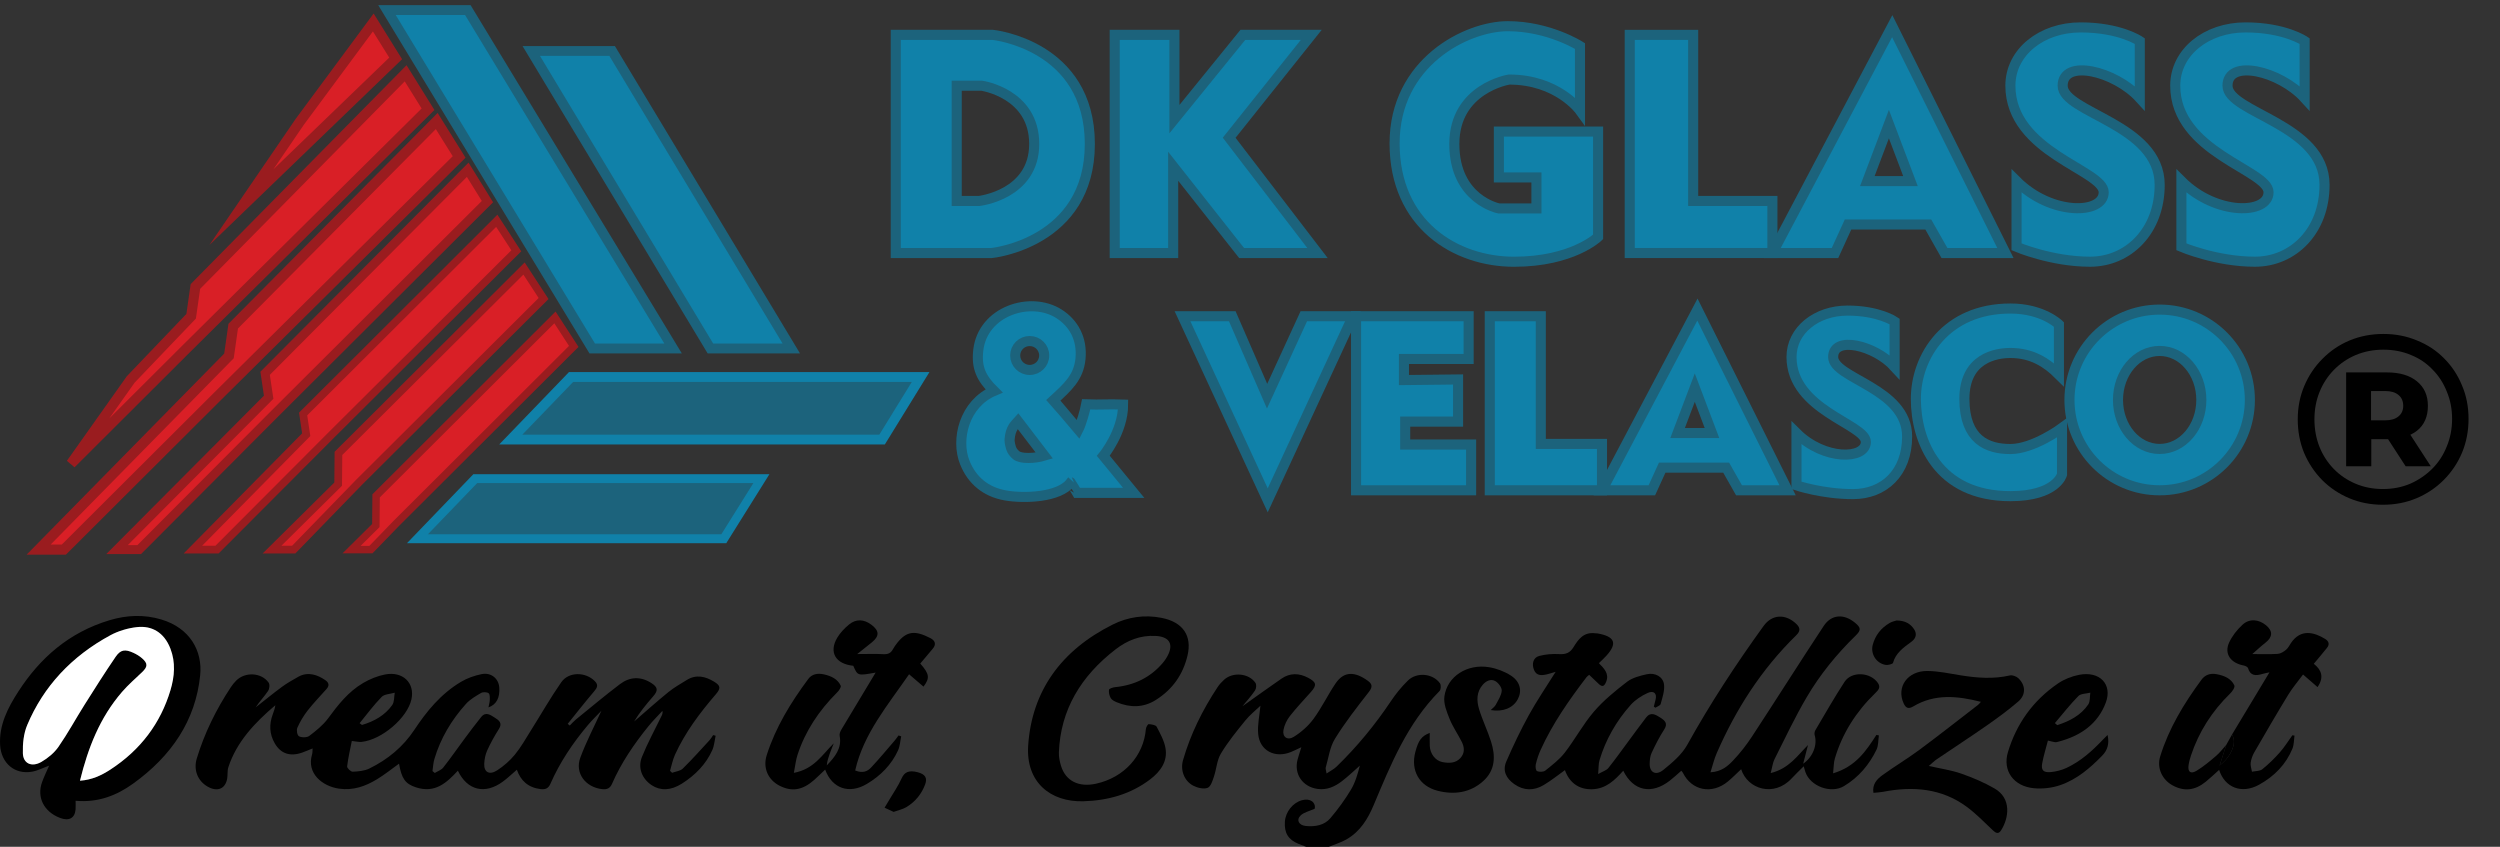 <svg width="248" height="84" viewBox="0 0 248 84" fill="none" xmlns="http://www.w3.org/2000/svg">
<rect x="0" y="0" width="248" height="84" fill="#333333" stroke="none"/>
<path d="M98.486 3.459H88.86V25.099H98.379C98.379 25.099 108.111 24.117 108.111 14.28C108.111 4.441 98.486 3.459 98.486 3.459ZM97.128 19.934H94.907V8.501H97.374C97.374 8.501 102.594 9.238 102.594 14.28C102.594 19.32 97.128 19.934 97.128 19.934Z" fill="#1081A9" stroke="#1C637C" stroke-miterlimit="10"/>
<path d="M110.579 3.459H116.502V11.819L123.291 3.459H130.077L121.932 13.664L130.695 25.099H123.167L116.379 16.493V25.099H110.579V3.459Z" fill="#1081A9" stroke="#1C637C" stroke-miterlimit="10"/>
<path d="M156.733 10.959V4.566C156.733 4.566 153.647 2.599 149.575 2.599C145.502 2.599 138.344 6.165 138.344 14.22C138.344 22.274 144.391 25.964 150.191 25.964C155.991 25.964 158.531 23.505 158.531 23.505V13.054H148.688V17.603H152.414V20.678H148.69C148.69 20.678 144.27 19.818 144.27 14.285C144.27 8.751 149.7 7.892 149.7 7.892C154.512 7.884 156.733 10.959 156.733 10.959Z" fill="#1081A9" stroke="#1C637C" stroke-miterlimit="10"/>
<path d="M161.67 3.459H167.963V19.934H175.822V25.099H161.67V3.459Z" fill="#1081A9" stroke="#1C637C" stroke-miterlimit="10"/>
<path d="M187.708 2.596L175.822 25.099H182.031L183.324 22.272H191.287L192.889 25.099H198.938L187.708 2.596ZM185.238 17.967L187.379 12.31L189.52 17.967H185.238Z" fill="#1081A9" stroke="#1C637C" stroke-miterlimit="10"/>
<path d="M200.042 17.967V24.485C200.042 24.485 203.503 25.961 207.329 25.961C211.154 25.961 214.24 22.886 214.24 18.337C214.24 12.31 204.615 11.207 204.615 8.501C204.615 5.794 209.798 7.025 212.266 9.729V4.073C212.266 4.073 210.287 2.719 206.401 2.719C202.515 2.719 199.431 5.18 199.431 8.498C199.431 15.137 208.687 16.859 208.687 19.072C208.687 21.285 203.496 21.408 200.042 17.967Z" fill="#1081A9" stroke="#1C637C" stroke-miterlimit="10"/>
<path d="M168.384 30.712L158.915 48.64H163.862L164.891 46.388H171.235L172.511 48.64H177.33L168.384 30.712ZM166.416 42.957L168.123 38.451L169.829 42.957H166.416Z" fill="#1081A9" stroke="#1C637C" stroke-miterlimit="10"/>
<path d="M178.21 42.957V48.148C178.21 48.148 180.772 49.015 183.819 49.015C186.866 49.015 189.186 46.923 189.186 43.299C189.186 38.497 181.849 37.572 181.849 35.415C181.849 33.26 185.979 34.237 187.944 36.393V31.887C187.944 31.887 186.366 30.811 183.273 30.811C180.179 30.811 177.719 32.771 177.719 35.415C177.719 40.703 185.093 42.075 185.093 43.838C185.093 45.601 180.96 45.697 178.21 42.957Z" fill="#1081A9" stroke="#1C637C" stroke-miterlimit="10"/>
<path d="M216.396 17.967V24.485C216.396 24.485 219.857 25.961 223.682 25.961C227.508 25.961 230.594 22.886 230.594 18.337C230.594 12.31 220.968 11.207 220.968 8.501C220.968 5.794 226.152 7.025 228.619 9.729V4.073C228.619 4.073 226.64 2.719 222.754 2.719C218.868 2.719 215.784 5.18 215.784 8.498C215.784 15.137 225.04 16.859 225.04 19.072C225.04 21.285 219.847 21.408 216.396 17.967Z" fill="#1081A9" stroke="#1C637C" stroke-miterlimit="10"/>
<path d="M109.446 45.215C109.446 45.215 111.413 42.839 111.413 40.132C109.931 40.072 109.233 40.171 107.751 40.113C107.64 40.715 107.251 42.083 106.968 42.629C106.526 42.121 104.656 39.848 104.503 39.696C105.891 38.42 107.007 37.455 107.186 35.581C107.372 33.594 106.497 32.044 105.04 31.124C102.217 29.342 97.495 30.857 97.046 34.731C96.84 36.486 97.348 37.534 98.609 38.779C95.646 40.038 94.793 43.605 95.707 45.88C96.424 47.674 97.802 48.796 99.709 49.141C101.601 49.482 105.108 49.348 106.219 47.847C106.234 47.847 106.845 48.892 106.845 48.892H112.462L109.446 45.215ZM102.145 33.831C102.942 33.831 103.585 34.471 103.585 35.263C103.585 36.056 102.942 36.698 102.145 36.698C101.35 36.698 100.707 36.056 100.707 35.263C100.707 34.471 101.35 33.831 102.145 33.831ZM102.014 45.43C101.451 45.43 101.028 45.336 100.82 45.167C100.55 44.946 100.378 44.71 100.296 44.44C100.158 43.995 100.144 43.725 100.153 43.578C100.187 43.08 100.313 42.663 100.538 42.309C100.601 42.21 100.857 41.921 100.987 41.779L103.602 45.199C103.09 45.353 102.563 45.43 102.014 45.43Z" fill="#1081A9" stroke="#1C637C" stroke-miterlimit="10"/>
<path d="M117.305 31.372H122.242L125.695 39.301L129.337 31.372H134.212L125.758 49.632L117.305 31.372Z" fill="#1081A9" stroke="#1C637C" stroke-miterlimit="10"/>
<path d="M134.521 31.372V48.637H145.935V44.098H139.395V41.823H144.64V37.642L139.27 37.703V35.612H145.688V31.372H134.521Z" fill="#1081A9" stroke="#1C637C" stroke-miterlimit="10"/>
<path d="M147.786 31.372V48.637H158.917V44.036H152.847V31.372H147.786Z" fill="#1081A9" stroke="#1C637C" stroke-miterlimit="10"/>
<path d="M204.245 37.168V32.188C204.245 32.188 202.64 30.606 199.433 30.606C193.017 30.606 190.054 35.384 190.054 39.569C190.054 43.754 192.214 49.218 199.433 49.218C203.998 49.218 204.554 47.065 204.554 47.065V42.453C204.554 42.453 201.717 44.544 199.433 44.544C197.149 44.544 194.868 43.631 194.868 39.569C194.868 35.507 198.015 35.015 199.433 35.015C201.528 35.015 203.01 35.938 204.245 37.168Z" fill="#1081A9" stroke="#1C637C" stroke-miterlimit="10"/>
<path d="M214.238 30.712C209.296 30.712 205.291 34.724 205.291 39.675C205.291 44.626 209.296 48.637 214.238 48.637C219.18 48.637 223.187 44.626 223.187 39.675C223.187 34.724 219.18 30.712 214.238 30.712ZM214.238 44.536C211.956 44.536 210.105 42.36 210.105 39.675C210.105 36.99 211.956 34.813 214.238 34.813C216.522 34.813 218.373 36.99 218.373 39.675C218.373 42.36 216.522 44.536 214.238 44.536Z" fill="#1081A9" stroke="#1C637C" stroke-miterlimit="10"/>
<path d="M52.702 5.057H60.723L78.495 34.567H70.472L52.702 5.057Z" fill="#1081A9" stroke="#1C637C" stroke-width="0.976" stroke-miterlimit="10"/>
<path d="M38.388 1H46.409L66.769 34.567H58.748L38.388 1Z" fill="#1081A9" stroke="#1C637C" stroke-width="0.976" stroke-miterlimit="10"/>
<path d="M50.667 43.605H87.502L91.328 37.397H56.651L50.667 43.605Z" fill="#1C637C" stroke="#1081A9" stroke-width="0.976" stroke-miterlimit="10"/>
<path d="M41.411 53.441H71.803L75.532 47.479H47.148L41.411 53.441Z" fill="#1C637C" stroke="#1081A9" stroke-width="0.883" stroke-miterlimit="10"/>
<path d="M23.948 20.55L39.25 5.794L37.029 2.228L29.748 12.067L23.948 20.55Z" fill="#D91F26" stroke="#9A1C1F" stroke-miterlimit="10"/>
<path d="M18.508 34.567L42.46 10.837L40.239 7.27L19.383 28.42L18.962 31.372L12.967 37.642L7.043 46.003L18.508 34.567Z" fill="#D91F26" stroke="#9A1C1F" stroke-miterlimit="10"/>
<path d="M21.594 39.301L45.546 15.571L43.323 12.005L23.134 32.354L22.715 35.307L3.834 54.52H6.335L21.594 39.301Z" fill="#D91F26" stroke="#9A1C1F" stroke-miterlimit="10"/>
<path d="M27.254 41.033L48.354 20.001L46.397 16.84L26.299 37.031L26.652 39.405L11.608 54.52H13.812L27.254 41.033Z" fill="#D91F26" stroke="#9A1C1F" stroke-width="0.884" stroke-miterlimit="10"/>
<path d="M32.933 43.087L51.216 24.88L49.28 21.904L30.07 41.069L30.377 43.123L19.137 54.52H21.529L32.933 43.087Z" fill="#D91F26" stroke="#9A1C1F" stroke-width="0.765" stroke-miterlimit="10"/>
<path d="M35.64 47.821L53.922 29.614L51.984 26.638L33.574 44.975L33.547 48.026L26.986 54.52H29.137L35.64 47.821Z" fill="#D91F26" stroke="#9A1C1F" stroke-width="0.765" stroke-miterlimit="10"/>
<path d="M39.299 51.934L56.916 34.363L55.051 31.488L37.31 49.189L37.283 52.134L34.876 54.52H36.795L39.299 51.934Z" fill="#D91F26" stroke="#9A1C1F" stroke-width="0.738" stroke-miterlimit="10"/>
<g clip-path="url(#clip0_1702_300)">
<path d="M129.566 84C129.319 83.906 129.071 83.816 128.826 83.718C127.799 83.301 127.388 82.636 127.46 81.513C127.523 80.537 128.25 79.625 129.162 79.379C129.998 79.153 130.544 79.617 130.42 80.225C129.873 80.472 129.352 80.582 129.038 80.878C128.555 81.332 128.839 81.867 129.529 81.937C130.47 82.032 131.375 81.865 131.966 81.172C132.726 80.281 133.42 79.328 134.013 78.338C134.449 77.613 134.678 76.784 134.898 75.949C134.304 76.469 133.74 77.02 133.11 77.5C132.428 78.022 131.648 78.39 130.715 78.263C129.213 78.06 128.341 76.779 128.719 75.349C128.823 74.959 128.956 74.575 129.093 74.126C128.704 74.305 128.386 74.468 128.055 74.602C126.473 75.245 124.965 74.468 124.812 72.816C124.727 71.894 124.951 70.948 125.035 70.009C124.573 70.453 123.986 70.916 123.536 71.474C122.676 72.534 121.804 73.601 121.113 74.755C120.71 75.426 120.68 76.279 120.423 77.034C120.284 77.444 120.118 78.03 119.79 78.156C119.406 78.305 118.763 78.151 118.356 77.933C117.461 77.453 117.074 76.385 117.356 75.407C118.098 72.834 119.283 70.434 120.785 68.164C120.965 67.894 121.193 67.642 121.44 67.42C122.314 66.638 123.879 66.782 124.537 67.734C124.661 67.914 124.627 68.299 124.496 68.495C124.143 69.027 123.699 69.508 123.246 70.064C124.588 69.113 125.846 68.202 127.126 67.32C127.974 66.736 128.872 66.762 129.774 67.24C130.589 67.673 130.648 67.96 130.052 68.632C129.345 69.43 128.604 70.205 127.952 71.04C127.645 71.434 127.414 71.926 127.322 72.402C127.189 73.102 127.707 73.486 128.338 73.096C129.093 72.63 129.797 72 130.305 71.307C131.12 70.197 131.71 68.948 132.48 67.808C133.333 66.544 134.42 66.616 135.692 67.536C136.135 67.856 136.172 68.147 135.806 68.618C134.624 70.139 133.426 71.663 132.428 73.286C131.91 74.128 131.794 75.179 131.512 76.14C131.478 76.258 131.545 76.403 131.596 76.729C131.99 76.463 132.326 76.301 132.573 76.062C134.616 74.078 136.399 71.914 137.957 69.585C138.447 68.849 139.019 68.142 139.661 67.514C140.543 66.649 142.123 66.795 142.838 67.774C142.968 67.953 142.95 68.398 142.799 68.551C139.575 71.813 137.96 75.851 136.271 79.858C135.699 81.215 134.951 82.484 133.551 83.279C133.013 83.585 132.39 83.768 131.806 84.005C131.062 84 130.314 84 129.566 84Z" fill="black"/>
<path d="M43.132 76.68C43.415 76.504 43.78 76.383 43.968 76.144C44.709 75.202 45.389 74.219 46.103 73.257C46.635 72.541 47.171 71.824 47.733 71.127C48.194 70.556 48.659 70.932 49.083 71.192C49.511 71.456 49.861 71.739 49.497 72.308C49.059 72.995 48.664 73.71 48.33 74.444C48.145 74.853 48.056 75.322 48.036 75.769C47.998 76.606 48.552 76.913 49.313 76.421C49.973 75.993 50.588 75.455 51.074 74.862C51.683 74.121 52.149 73.281 52.658 72.472C53.665 70.874 54.595 69.232 55.677 67.679C56.417 66.616 58.093 66.632 59.016 67.579C59.384 67.955 59.237 68.233 58.933 68.589C58.034 69.643 57.185 70.731 56.316 71.806C56.384 71.861 56.455 71.918 56.523 71.973C56.721 71.775 56.902 71.56 57.119 71.383C58.571 70.203 60.004 68.999 61.5 67.866C62.455 67.144 63.523 67.068 64.591 67.743C65.27 68.173 65.308 68.495 64.791 69.082C64.102 69.87 63.442 70.681 62.901 71.574C64.034 70.596 65.146 69.597 66.31 68.651C66.863 68.2 67.508 67.841 68.124 67.457C69.064 66.872 69.972 67.099 70.829 67.617C71.507 68.025 71.508 68.295 70.998 68.888C69.405 70.736 67.961 72.673 66.963 74.858C66.732 75.368 66.628 75.928 66.467 76.465C66.536 76.531 66.604 76.597 66.673 76.661C67.031 76.529 67.487 76.484 67.726 76.25C68.655 75.338 69.519 74.37 70.398 73.415C70.534 73.267 70.629 73.087 70.742 72.922C70.824 72.942 70.908 72.962 70.99 72.982C70.884 73.463 70.856 73.974 70.655 74.419C70.032 75.81 68.972 76.896 67.634 77.742C66.543 78.431 65.511 78.464 64.646 77.889C63.699 77.26 63.242 76.184 63.683 75.085C64.23 73.719 64.948 72.413 65.595 71.082C65.672 70.922 65.765 70.771 65.713 70.518C65.249 71.022 64.755 71.508 64.328 72.037C62.889 73.817 61.611 75.689 60.711 77.757C60.52 78.192 60.229 78.338 59.732 78.283C58.081 78.097 57.004 76.687 57.565 75.168C58.151 73.58 58.951 72.059 59.659 70.508C59.231 70.958 58.745 71.421 58.32 71.927C56.811 73.722 55.523 75.641 54.601 77.753C54.413 78.184 54.129 78.342 53.626 78.28C52.369 78.124 51.648 77.427 51.273 76.356C50.8 76.76 50.371 77.177 49.889 77.532C48.122 78.836 46.354 78.42 45.421 76.452C44.317 77.639 43.163 78.734 41.247 78.1C40.193 77.751 39.838 77.228 39.584 75.756C38.861 76.273 38.173 76.832 37.414 77.293C36.276 77.986 35.059 78.441 33.622 78.233C32.007 78.001 30.378 76.737 30.96 74.825C31.012 74.655 30.991 74.465 31.008 74.246C30.644 74.392 30.318 74.536 29.981 74.655C28.774 75.08 27.847 74.767 27.247 73.724C26.72 72.803 26.693 71.846 27.054 70.871C27.163 70.577 27.269 70.282 27.316 69.958C25.265 71.696 23.473 73.594 22.653 76.108C22.535 76.473 22.603 76.885 22.532 77.266C22.342 78.262 21.561 78.572 20.618 78.045C19.624 77.486 19.169 76.397 19.525 75.227C20.283 72.731 21.435 70.388 22.897 68.173C23.051 67.939 23.23 67.715 23.432 67.514C24.318 66.628 25.92 66.705 26.644 67.709C26.782 67.9 26.735 68.331 26.59 68.545C26.216 69.101 25.737 69.597 25.363 70.171C26.231 69.489 27.084 68.789 27.974 68.133C28.476 67.763 29.033 67.453 29.582 67.141C30.58 66.576 31.55 66.975 32.27 67.47C32.645 67.728 32.683 68.016 32.397 68.342C31.772 69.052 31.103 69.734 30.526 70.474C30.113 71.003 29.764 71.59 29.497 72.193C29.39 72.431 29.48 72.938 29.664 73.04C29.916 73.179 30.459 73.173 30.675 73.007C31.356 72.488 32.052 71.934 32.541 71.27C33.528 69.933 34.536 68.624 36.035 67.746C36.689 67.364 37.446 67.053 38.2 66.907C39.962 66.566 41.171 67.753 40.815 69.373C40.409 71.215 37.883 73.382 35.868 73.597C35.609 73.624 35.338 73.55 34.9 73.505C34.735 74.342 34.535 75.179 34.436 76.026C34.417 76.192 34.798 76.559 34.982 76.552C35.537 76.531 36.146 76.477 36.623 76.245C38.478 75.341 39.99 74.077 41.094 72.413C42.321 70.563 43.721 68.837 45.729 67.639C46.336 67.276 47.062 67.019 47.771 66.874C48.716 66.68 49.466 67.31 49.53 68.204C49.602 69.193 49.252 69.903 48.454 70.174C48.508 69.892 48.58 69.668 48.585 69.442C48.589 69.21 48.614 68.881 48.471 68.768C48.315 68.647 47.907 68.632 47.726 68.739C47.189 69.053 46.622 69.384 46.224 69.827C44.77 71.442 43.697 73.26 43.092 75.293C42.976 75.678 42.963 76.089 42.902 76.488C42.979 76.559 43.056 76.62 43.132 76.68ZM35.672 71.742C35.751 71.799 35.832 71.857 35.911 71.915C37.132 71.555 38.195 70.949 38.904 69.948C39.135 69.624 39.083 69.13 39.159 68.715C38.719 68.845 38.133 68.855 37.865 69.129C37.066 69.944 36.393 70.863 35.672 71.742Z" fill="black"/>
<path d="M175.652 76.689C177.482 76.235 178.285 74.972 179.352 73.908C179.19 74.536 179.041 75.113 178.875 75.76C179.854 75.085 180.3 73.879 180.015 72.919C179.97 72.77 180.009 72.564 180.091 72.425C181.041 70.82 181.959 69.199 182.982 67.635C183.686 66.561 185.552 66.672 186.291 67.756C186.589 68.192 186.335 68.457 186.021 68.763C184.104 70.621 182.745 72.776 182.016 75.251C181.896 75.657 181.911 76.097 181.843 76.715C184.094 76.042 185.125 74.48 186.14 72.902C186.223 72.92 186.303 72.937 186.386 72.955C186.311 73.433 186.35 73.957 186.143 74.381C185.431 75.841 184.395 77.1 182.921 77.983C181.615 78.766 179.564 77.984 179.092 76.576C179.035 76.407 178.991 76.235 178.928 76.016C178.49 76.455 178.092 76.828 177.724 77.225C175.982 79.104 173.356 78.299 172.723 76.304C172.275 76.722 171.86 77.15 171.4 77.53C169.823 78.832 167.823 78.435 166.945 76.663C166.915 76.603 166.861 76.555 166.786 76.459C166.402 76.792 166.044 77.129 165.655 77.431C163.839 78.852 162.025 78.482 161.027 76.456C160.194 77.376 159.332 78.258 157.923 78.294C156.614 78.327 155.679 77.634 155.241 76.397C154.548 76.889 153.875 77.437 153.13 77.88C152.163 78.453 151.161 78.451 150.213 77.782C149.393 77.204 149.037 76.441 149.423 75.547C150.101 73.982 150.84 72.433 151.667 70.93C152.449 69.51 153.377 68.156 154.319 66.647C153.942 66.755 153.68 66.844 153.41 66.905C152.892 67.02 152.41 67.03 152.177 66.462C151.93 65.861 152.093 65.229 152.687 65.071C153.315 64.903 154.009 64.849 154.665 64.887C155.344 64.927 155.743 64.763 156.09 64.201C156.552 63.453 157.076 62.669 158.256 62.821C158.33 62.831 158.407 62.823 158.479 62.835C160.198 63.14 160.469 63.814 159.359 65.042C159.136 65.289 158.886 65.514 158.611 65.787C159.114 66.305 159.657 66.822 159.333 67.627C159.157 68.064 158.961 68.211 158.565 67.818C158.277 67.533 157.978 67.258 157.645 66.943C157.543 67.032 157.446 67.093 157.383 67.175C155.638 69.459 154.003 71.801 152.832 74.388C152.624 74.849 152.463 75.333 152.35 75.821C152.3 76.04 152.343 76.434 152.481 76.496C152.698 76.595 153.122 76.58 153.294 76.441C153.981 75.89 154.705 75.337 155.227 74.662C156.246 73.341 157.031 71.86 158.116 70.593C159.058 69.493 160.229 68.538 161.404 67.633C161.924 67.232 162.681 67.035 163.368 66.884C164.21 66.698 164.995 67.148 165.075 67.929C165.138 68.554 164.904 69.211 164.737 69.84C164.696 69.991 164.399 70.083 164.219 70.203C164.165 70.168 164.111 70.132 164.058 70.098C164.114 69.868 164.17 69.637 164.231 69.409C164.393 68.8 164.062 68.464 163.447 68.743C162.823 69.027 162.204 69.435 161.766 69.926C160.319 71.548 159.278 73.388 158.671 75.416C158.563 75.774 158.593 76.168 158.538 76.785C159.012 76.517 159.365 76.418 159.54 76.199C160.231 75.338 160.865 74.44 161.522 73.556C162.11 72.762 162.69 71.964 163.292 71.179C163.748 70.584 164.234 70.888 164.699 71.183C165.16 71.476 165.477 71.768 165.093 72.359C164.611 73.1 164.212 73.893 163.841 74.688C163.69 75.012 163.654 75.4 163.648 75.76C163.631 76.627 164.261 76.971 164.992 76.382C165.895 75.657 166.841 74.849 167.374 73.89C169.639 69.811 172.197 65.899 174.952 62.091C175.799 60.92 177.135 60.868 178.206 61.905C178.613 62.3 178.593 62.62 178.184 63.021C174.697 66.429 172.183 70.398 170.296 74.718C170.044 75.294 169.904 75.91 169.678 76.612C170.773 76.548 171.386 76.005 171.905 75.46C172.62 74.712 173.259 73.888 173.818 73.034C176.201 69.397 178.52 65.722 180.915 62.091C181.675 60.94 182.903 60.863 184.003 61.765C184.616 62.267 184.644 62.504 184.07 63.063C182.181 64.903 180.541 66.927 179.237 69.142C178.058 71.142 177.075 73.241 176.034 75.306C175.853 75.667 175.814 76.086 175.652 76.689Z" fill="black"/>
<path d="M7.5 79.438C7.5 79.791 7.516 80.04 7.497 80.287C7.429 81.16 6.85 81.478 5.959 81.139C4.354 80.53 3.622 79.086 4.179 77.57C4.376 77.032 4.63 76.511 4.873 75.951C4.3 76.16 3.761 76.447 3.184 76.55C1.455 76.862 0.119 75.704 0.012 73.921C-0.107 71.93 0.768 70.223 1.824 68.592C3.957 65.295 6.814 62.743 10.874 61.523C12.566 61.015 14.299 60.94 16.004 61.453C18.854 62.308 20.101 64.576 19.857 66.991C19.406 71.465 17.011 75 13.2 77.739C11.573 78.908 9.746 79.637 7.5 79.438ZM7.933 77.446C9.133 77.362 10.075 76.909 10.945 76.343C13.963 74.381 15.935 71.729 16.913 68.46C17.322 67.096 17.434 65.704 16.909 64.342C16.276 62.706 15.039 62.05 13.604 62.205C12.696 62.304 11.745 62.586 10.958 63.011C7.1 65.099 4.319 68.085 2.702 71.92C2.34 72.78 2.246 73.787 2.271 74.719C2.3 75.745 3.149 76.13 4.104 75.58C4.758 75.203 5.387 74.678 5.8 74.084C6.732 72.743 7.507 71.308 8.376 69.929C9.384 68.328 10.397 66.728 11.467 65.16C11.963 64.434 12.406 64.375 13.241 64.76C13.547 64.902 13.848 65.084 14.097 65.301C14.687 65.818 14.659 66.142 14.086 66.686C13.411 67.325 12.704 67.944 12.104 68.64C9.893 71.202 8.735 74.195 7.933 77.446Z" fill="black"/>
<path d="M107.482 79.486C104.209 79.581 101.744 77.599 101.996 73.933C102.366 68.574 105.231 64.525 110.394 61.949C111.884 61.207 113.527 60.955 115.229 61.292C117.356 61.713 118.27 63.07 117.798 65.044C117.356 66.887 116.347 68.375 114.65 69.442C113.416 70.218 112.101 70.214 110.77 69.659C110.55 69.567 110.29 69.435 110.187 69.255C110.047 69.012 109.974 68.695 110.011 68.426C110.026 68.314 110.394 68.188 110.614 68.166C112.543 67.976 114.113 67.195 115.315 65.8C115.558 65.517 115.774 65.195 115.922 64.861C116.398 63.787 115.898 63.151 114.638 63.084C113.099 63 111.804 63.542 110.68 64.406C107.217 67.066 105.202 70.43 105.042 74.634C105.026 75.08 105.121 75.546 105.254 75.979C105.718 77.481 107.018 78.123 108.74 77.74C111.518 77.122 113.449 74.986 113.672 72.314C113.687 72.139 113.866 71.83 113.95 71.835C114.225 71.852 114.647 71.918 114.737 72.087C115.096 72.77 115.488 73.48 115.617 74.217C115.844 75.509 115.135 76.528 114.088 77.321C112.176 78.772 109.934 79.413 107.482 79.486Z" fill="black"/>
<path d="M86.862 66.72C85.078 67.045 85.078 67.045 84.645 66.045C82.892 65.868 82.199 64.704 83.052 63.266C83.342 62.776 83.769 62.328 84.222 61.952C84.922 61.374 85.712 61.42 86.446 61.977C87.238 62.576 87.252 63.098 86.488 63.722C86.012 64.111 85.528 64.491 85.037 64.882C86.008 64.882 86.82 64.849 87.628 64.894C88.095 64.92 88.374 64.785 88.572 64.412C88.692 64.188 88.847 63.977 89.007 63.773C89.956 62.574 90.793 62.531 92.288 63.298C92.778 63.55 92.901 63.924 92.514 64.371C92.098 64.85 91.697 65.338 91.29 65.824C92.194 66.851 92.264 67.258 91.61 68.112C91.161 67.727 90.72 67.349 90.181 66.888C88.068 69.948 85.655 72.795 84.834 76.429C85.604 76.749 86.072 76.5 86.41 76.141C87.22 75.28 87.969 74.371 88.74 73.479C88.883 73.312 89.004 73.132 89.134 72.957C89.223 72.986 89.311 73.015 89.398 73.044C89.299 73.51 89.281 74.01 89.085 74.439C88.44 75.848 87.366 76.954 85.972 77.777C84.243 78.797 82.552 78.233 81.855 76.345C81.468 76.711 81.125 77.053 80.762 77.374C79.604 78.397 78.542 78.566 77.318 77.936C76.213 77.368 75.649 76.196 76.06 74.904C76.934 72.16 78.442 69.69 80.189 67.343C80.536 66.877 81.088 66.756 81.721 66.895C82.463 67.059 83.094 67.361 83.396 68.014C83.466 68.168 83.228 68.504 83.047 68.684C81.234 70.489 79.875 72.535 79.11 74.895C78.944 75.406 78.892 75.947 78.75 76.668C80.753 76.291 81.55 74.884 82.711 73.734C82.552 74.139 82.413 74.469 82.294 74.805C82.165 75.168 82.054 75.535 82.015 75.927C82.822 75.089 83.537 74.228 83.293 72.995C83.255 72.802 83.354 72.559 83.463 72.376C84.584 70.497 85.716 68.624 86.862 66.72Z" fill="black"/>
<path d="M221.42 72.858C222.645 70.823 223.872 68.789 225.131 66.697C224.894 66.749 224.668 66.784 224.452 66.85C223.779 67.057 223.227 67.059 223.003 66.276C222.97 66.161 222.734 66.048 222.573 66.017C221.278 65.775 220.623 64.858 221.125 63.751C221.42 63.102 221.906 62.483 222.448 61.98C223.136 61.34 224.054 61.42 224.792 62.028C225.484 62.599 225.453 63.193 224.74 63.75C224.259 64.125 223.818 64.544 223.428 64.883C224.279 64.883 225.118 64.917 225.951 64.864C226.238 64.846 226.547 64.648 226.774 64.459C226.988 64.283 227.111 64.012 227.268 63.781C228.233 62.359 229.552 62.707 230.654 63.382C231.036 63.616 231.108 63.926 230.84 64.264C230.432 64.781 229.999 65.282 229.529 65.848C230.271 66.437 230.589 67.166 229.9 68.16C229.408 67.733 228.968 67.35 228.463 66.912C227.96 67.591 227.42 68.219 226.998 68.91C225.845 70.8 224.734 72.711 223.628 74.624C223.446 74.941 223.317 75.306 223.268 75.661C223.229 75.95 223.347 76.257 223.395 76.555C223.742 76.481 224.18 76.502 224.416 76.312C225.048 75.804 225.631 75.234 226.161 74.633C226.626 74.106 226.992 73.506 227.402 72.94C227.474 72.951 227.544 72.962 227.616 72.973C227.552 73.406 227.571 73.868 227.408 74.267C226.772 75.818 225.627 77.004 224.09 77.85C222.386 78.787 220.705 78.148 220.137 76.372C219.688 76.773 219.261 77.184 218.799 77.558C217.727 78.426 216.651 78.53 215.514 77.906C214.489 77.343 213.939 76.183 214.288 75.048C215.136 72.277 216.642 69.793 218.388 67.426C218.735 66.957 219.241 66.759 219.882 66.877C220.651 67.02 221.333 67.312 221.646 67.99C221.73 68.173 221.46 68.573 221.247 68.781C219.42 70.559 218.12 72.612 217.344 74.948C217.236 75.273 217.145 75.609 217.101 75.946C217.018 76.584 217.324 76.81 217.902 76.458C218.599 76.034 219.227 75.506 219.842 74.979C220.22 74.656 220.517 74.25 220.85 73.883C220.629 74.569 220.407 75.256 220.186 75.941C220.65 75.591 220.995 75.187 221.245 74.737C221.571 74.146 221.775 73.516 221.42 72.858Z" fill="black"/>
<path d="M191.339 75.983C192.486 76.245 193.548 76.392 194.529 76.733C195.68 77.133 196.82 77.617 197.859 78.217C199.571 79.203 199.28 81.152 198.506 82.372C198.248 82.776 197.989 82.648 197.684 82.361C196.836 81.56 196.022 80.71 195.075 80.017C192.618 78.217 189.79 77.964 186.806 78.547C186.501 78.606 186.184 78.615 185.844 78.65C185.709 77.819 186.178 77.301 186.739 76.894C187.929 76.033 189.205 75.271 190.384 74.397C192.359 72.934 194.286 71.416 196.229 69.918C196.319 69.849 196.383 69.754 196.504 69.622C194.158 69.025 191.919 68.812 189.802 70.073C189.301 70.372 189.048 70.225 188.842 69.775C188.098 68.153 189.225 66.54 191.204 66.561C192.309 66.572 193.415 66.818 194.513 66.994C196.141 67.254 197.756 67.378 199.39 67.001C199.632 66.945 200.031 67.1 200.221 67.28C200.956 67.979 200.987 68.925 200.206 69.596C199.212 70.452 198.138 71.237 197.05 71.995C195.427 73.128 193.762 74.209 192.123 75.322C191.868 75.496 191.651 75.718 191.339 75.983Z" fill="black"/>
<path d="M203.154 73.465C202.955 74.237 202.72 74.978 202.584 75.734C202.462 76.404 202.708 76.657 203.438 76.59C203.966 76.54 204.513 76.4 204.988 76.18C206.433 75.507 207.564 74.473 208.618 73.365C208.739 73.237 208.868 73.113 209.073 72.909C209.257 73.755 209.079 74.407 208.54 74.957C207.35 76.176 206.051 77.31 204.364 77.889C203.56 78.166 202.609 78.275 201.756 78.192C199.747 78.001 198.634 76.454 199.186 74.613C200.017 71.849 201.637 69.515 204.163 67.792C204.762 67.383 205.516 67.085 206.247 66.942C208.286 66.543 209.576 67.878 208.895 69.701C208.117 71.783 206.425 73.004 204.153 73.585C204.059 73.609 203.955 73.641 203.864 73.627C203.665 73.597 203.475 73.541 203.154 73.465ZM203.846 71.731C203.921 71.798 203.997 71.865 204.072 71.933C205.314 71.542 206.428 70.947 207.151 69.888C207.362 69.578 207.297 69.108 207.359 68.712C206.955 68.816 206.412 68.804 206.174 69.046C205.341 69.895 204.614 70.83 203.846 71.731Z" fill="black"/>
<path d="M141.831 72.706C141.831 73.183 141.818 73.589 141.834 73.993C141.865 74.77 142.388 75.463 143.089 75.598C143.738 75.723 144.394 75.723 144.872 75.199C145.326 74.701 145.278 74.129 145.004 73.585C144.619 72.819 144.112 72.098 143.797 71.311C143.513 70.603 143.188 69.804 143.284 69.09C143.553 67.099 145.55 65.825 147.724 66.188C148.477 66.315 149.257 66.612 149.882 67.017C150.825 67.629 151.004 68.554 150.554 69.382C150.093 70.227 149.103 70.647 147.879 70.439C148.077 70.24 148.277 70.106 148.373 69.925C148.612 69.47 148.935 69.002 148.971 68.523C148.995 68.21 148.655 67.752 148.337 67.566C147.899 67.313 147.423 67.546 147.097 67.917C146.455 68.65 146.476 69.511 146.72 70.331C147.046 71.421 147.562 72.464 147.908 73.552C148.359 74.971 148.367 76.386 147.118 77.5C145.852 78.629 144.278 78.87 142.61 78.444C140.779 77.975 139.915 76.416 140.404 74.586C140.709 73.443 141.011 73.018 141.831 72.706Z" fill="black"/>
<path d="M188.14 61.552C189.029 61.556 189.55 61.911 189.889 62.44C190.166 62.871 190.084 63.318 189.617 63.657C188.836 64.227 188.049 64.782 187.787 65.755C187.755 65.877 187.279 66 187.042 65.957C186.099 65.785 185.539 64.839 185.778 63.959C186.031 63.026 186.589 62.297 187.469 61.79C187.711 61.651 188.01 61.596 188.14 61.552Z" fill="black"/>
<path d="M88.648 80.54C88.328 80.391 88.04 80.256 87.749 80.123C87.902 79.867 88.057 79.613 88.209 79.357C88.627 78.646 89.108 77.958 89.441 77.214C89.715 76.605 90.141 76.375 91.025 76.603C91.781 76.799 92.016 77.167 91.773 77.818C91.425 78.752 90.813 79.52 89.92 80.064C89.564 80.278 89.12 80.368 88.648 80.54Z" fill="black"/>
<path d="M221.42 72.858C221.775 73.516 221.571 74.146 221.245 74.737C220.997 75.187 220.65 75.591 220.186 75.941C220.407 75.254 220.629 74.568 220.85 73.882C221.04 73.541 221.23 73.2 221.42 72.858Z" fill="black"/>
<path d="M7.933 77.447C8.733 74.194 9.892 71.203 12.102 68.643C12.702 67.947 13.411 67.33 14.084 66.689C14.657 66.145 14.684 65.821 14.095 65.304C13.846 65.086 13.547 64.905 13.239 64.763C12.404 64.378 11.961 64.436 11.465 65.163C10.395 66.73 9.382 68.331 8.374 69.932C7.505 71.311 6.732 72.744 5.798 74.087C5.385 74.679 4.755 75.206 4.102 75.583C3.147 76.133 2.298 75.748 2.269 74.722C2.244 73.788 2.338 72.783 2.7 71.923C4.316 68.087 7.097 65.102 10.955 63.015C11.741 62.589 12.693 62.307 13.601 62.209C15.037 62.054 16.274 62.709 16.905 64.347C17.43 65.708 17.318 67.1 16.91 68.464C15.931 71.733 13.96 74.385 10.941 76.348C10.076 76.909 9.134 77.363 7.933 77.447Z" fill="white"/>
</g>
<path d="M236.384 50.072C235.184 50.072 234.072 49.856 233.048 49.424C232.024 48.992 231.128 48.392 230.36 47.624C229.592 46.84 228.992 45.936 228.56 44.912C228.144 43.888 227.936 42.784 227.936 41.6C227.936 40.416 228.152 39.312 228.584 38.288C229.016 37.264 229.616 36.368 230.384 35.6C231.152 34.816 232.048 34.208 233.072 33.776C234.112 33.344 235.232 33.128 236.432 33.128C237.632 33.128 238.744 33.344 239.768 33.776C240.808 34.192 241.704 34.784 242.456 35.552C243.224 36.32 243.816 37.216 244.232 38.24C244.664 39.248 244.88 40.352 244.88 41.552C244.88 42.752 244.664 43.872 244.232 44.912C243.8 45.936 243.192 46.84 242.408 47.624C241.64 48.392 240.744 48.992 239.72 49.424C238.696 49.856 237.584 50.072 236.384 50.072ZM238.64 46.256L236.336 42.704H238.832L241.136 46.256H238.64ZM236.384 48.512C237.36 48.512 238.264 48.336 239.096 47.984C239.928 47.616 240.656 47.12 241.28 46.496C241.904 45.872 242.384 45.136 242.72 44.288C243.072 43.44 243.248 42.528 243.248 41.552C243.248 40.576 243.072 39.672 242.72 38.84C242.384 37.992 241.912 37.264 241.304 36.656C240.712 36.032 240 35.552 239.168 35.216C238.336 34.864 237.424 34.688 236.432 34.688C235.456 34.688 234.544 34.864 233.696 35.216C232.864 35.568 232.136 36.064 231.512 36.704C230.904 37.328 230.432 38.056 230.096 38.888C229.76 39.72 229.592 40.624 229.592 41.6C229.592 42.576 229.76 43.488 230.096 44.336C230.432 45.168 230.904 45.896 231.512 46.52C232.12 47.144 232.84 47.632 233.672 47.984C234.504 48.336 235.408 48.512 236.384 48.512ZM232.736 46.256V36.944H236.792C238.056 36.944 239.048 37.24 239.768 37.832C240.488 38.424 240.848 39.232 240.848 40.256C240.848 41.328 240.488 42.152 239.768 42.728C239.048 43.288 238.056 43.568 236.792 43.568H235.232V46.256H232.736ZM235.208 41.696H236.624C237.184 41.696 237.616 41.568 237.92 41.312C238.24 41.056 238.4 40.704 238.4 40.256C238.4 39.792 238.24 39.432 237.92 39.176C237.616 38.92 237.184 38.792 236.624 38.792H235.208V41.696Z" fill="black"/>
<defs>
<clipPath id="clip0_1702_300">
<rect width="231" height="22.897" fill="white" transform="translate(0 61.103)"/>
</clipPath>
</defs>
</svg>
